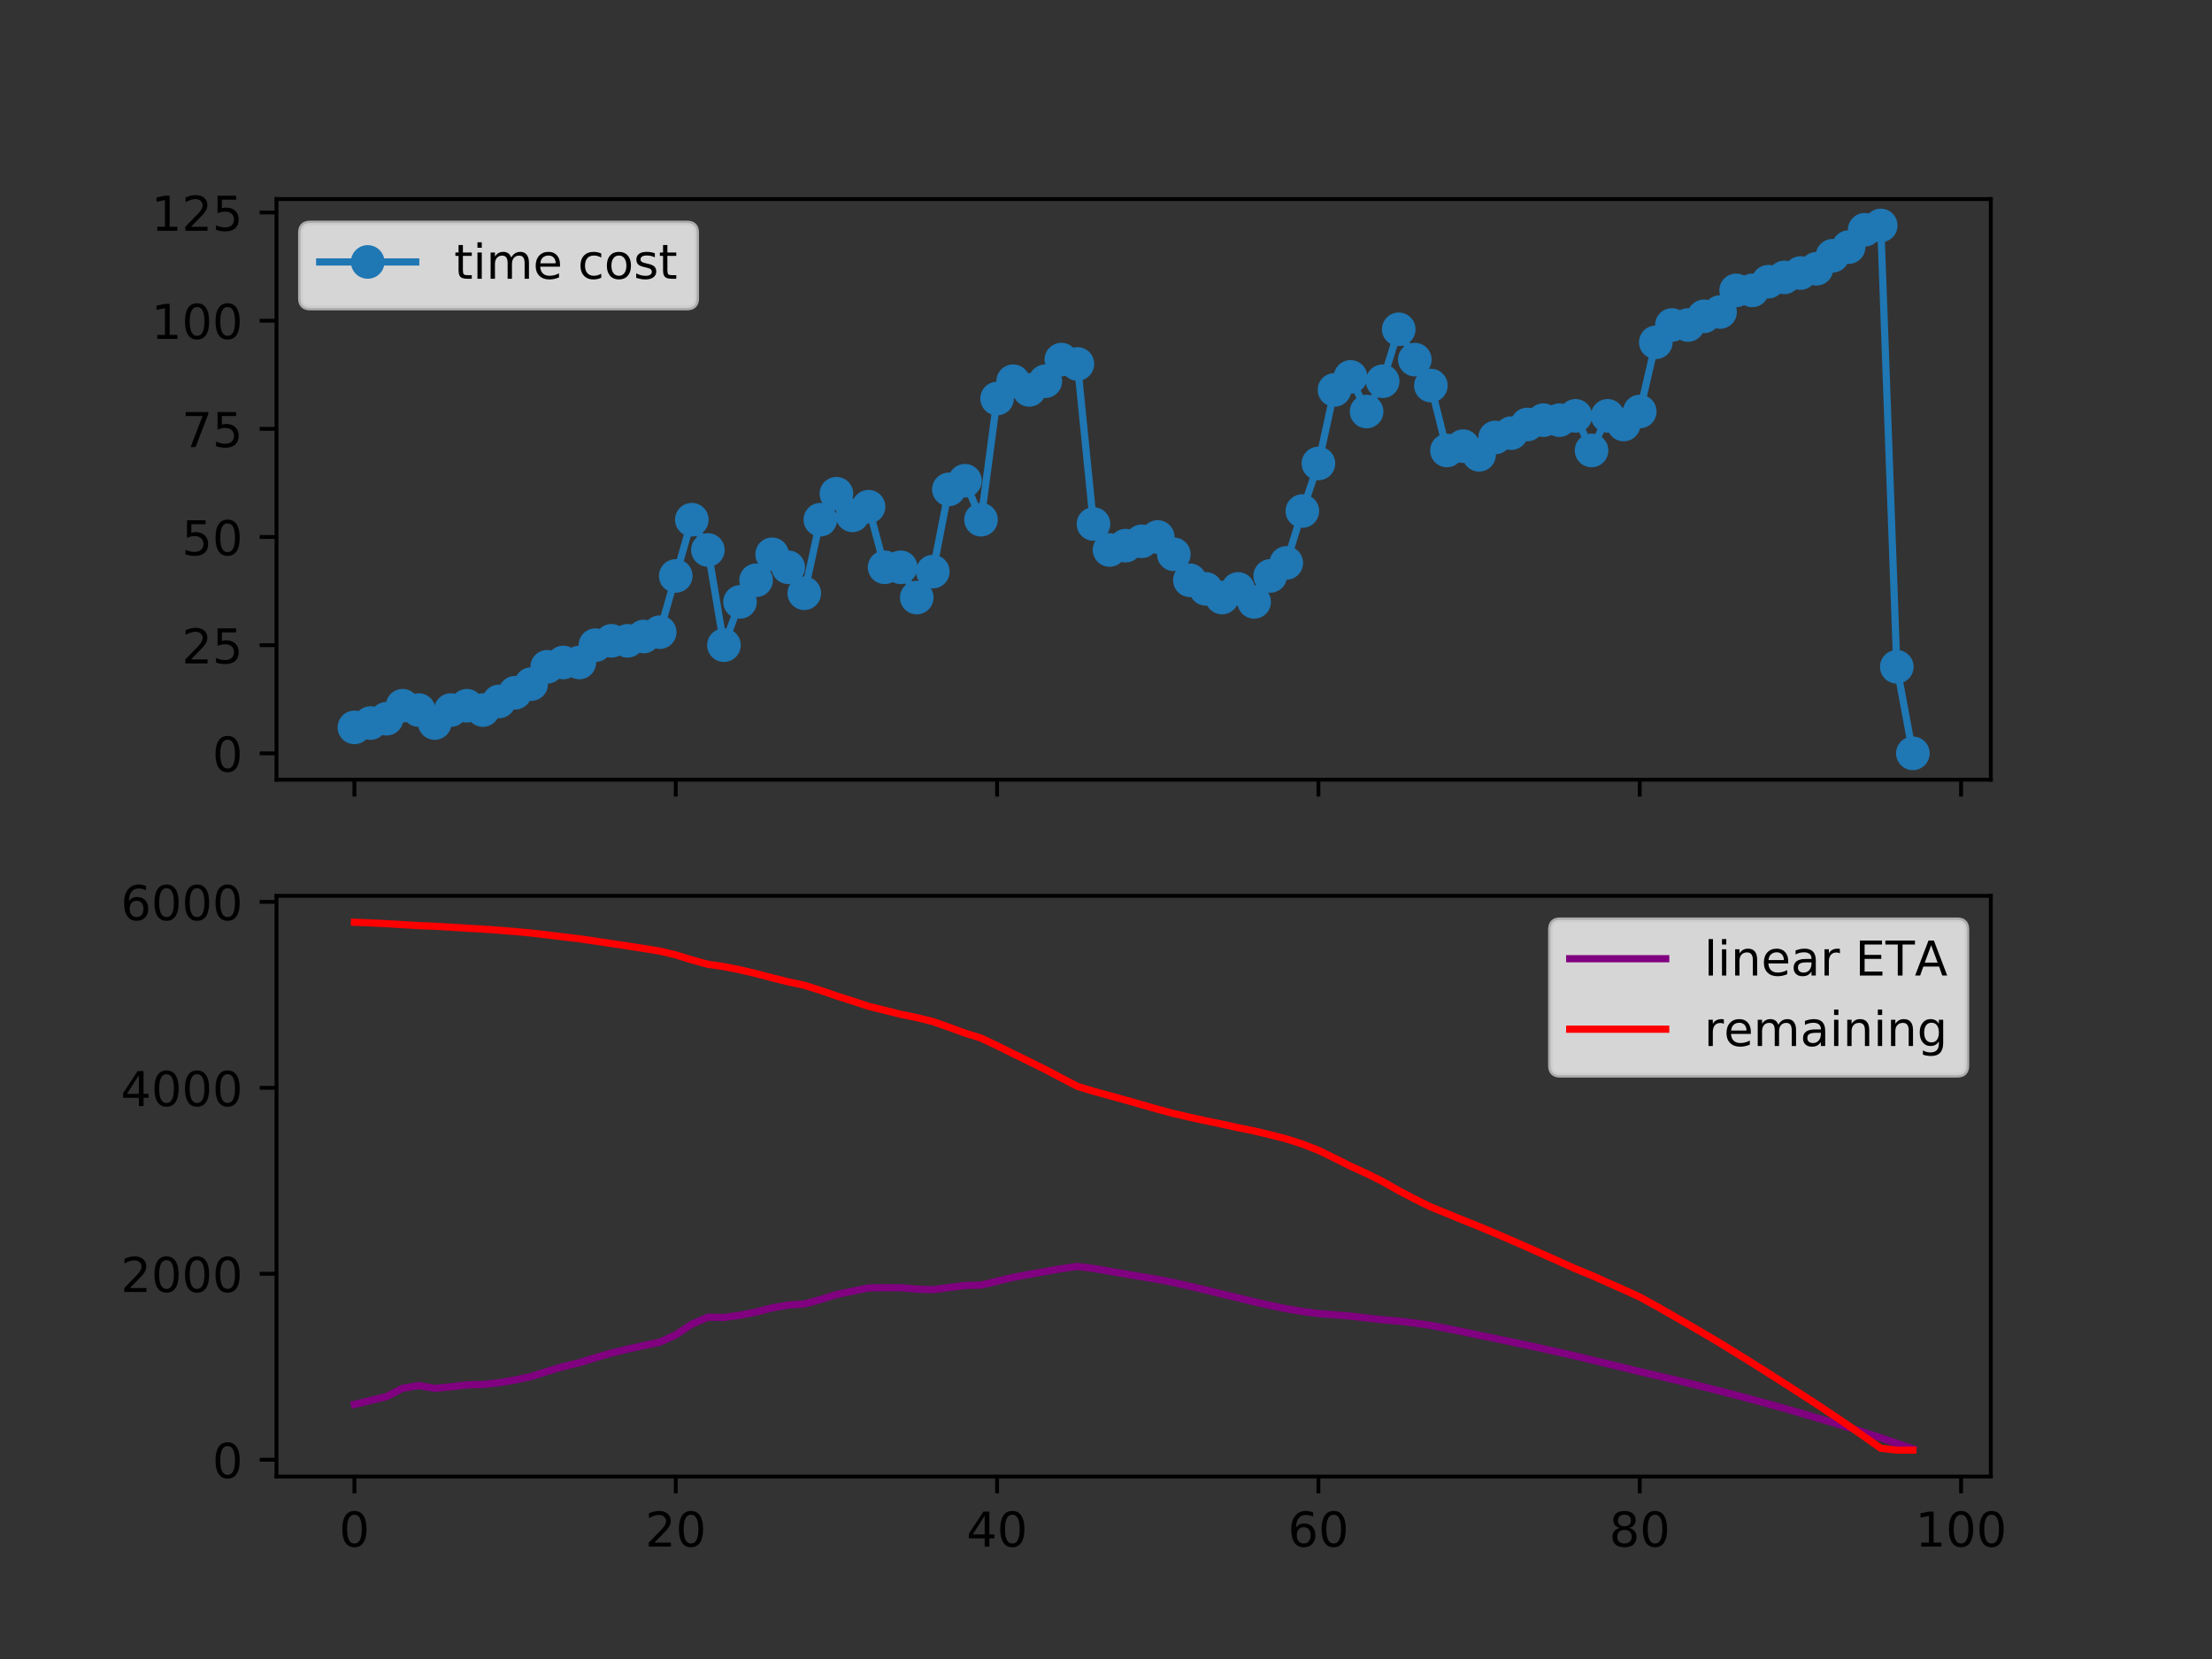 <?xml version="1.0" encoding="utf-8" standalone="no"?>
<!DOCTYPE svg PUBLIC "-//W3C//DTD SVG 1.1//EN"
        "http://www.w3.org/Graphics/SVG/1.1/DTD/svg11.dtd">
<!-- Created with matplotlib (https://matplotlib.org/) -->
<svg height="345.6pt" version="1.1" viewBox="0 0 460.8 345.6" width="460.8pt" xmlns="http://www.w3.org/2000/svg"
     xmlns:xlink="http://www.w3.org/1999/xlink">
    <rect x="0" y="0" width="460.8" height="345.6" fill="#333333" stroke="none"/>
    <defs>
        <style type="text/css">
            *{stroke-linecap:butt;stroke-linejoin:round;}
        </style>
    </defs>
    <g id="figure_1">
        <g id="patch_1">
            <path d="M 0 345.6
L 460.8 345.6 
L 460.8 0 
L 0 0 
z
" style="fill:none;"/>
        </g>
        <g id="axes_1">
            <g id="patch_2">
                <path d="M 57.6 162.432
L 414.72 162.432 
L 414.72 41.472 
L 57.6 41.472 
z
" style="fill:none;"/>
            </g>
            <g id="matplotlib.axis_1">
                <g id="xtick_1">
                    <g id="line2d_1">
                        <defs>
                            <path d="M 0 0
L 0 3.5 
" id="m432bdbb168" style="stroke:#000000;stroke-width:0.8;"/>
                        </defs>
                        <g>
                            <use style="stroke:#000000;stroke-width:0.8;" x="73.833" xlink:href="#m432bdbb168"
                                 y="162.432"/>
                        </g>
                    </g>
                </g>
                <g id="xtick_2">
                    <g id="line2d_2">
                        <g>
                            <use style="stroke:#000000;stroke-width:0.8;" x="140.772" xlink:href="#m432bdbb168"
                                 y="162.432"/>
                        </g>
                    </g>
                </g>
                <g id="xtick_3">
                    <g id="line2d_3">
                        <g>
                            <use style="stroke:#000000;stroke-width:0.8;" x="207.711" xlink:href="#m432bdbb168"
                                 y="162.432"/>
                        </g>
                    </g>
                </g>
                <g id="xtick_4">
                    <g id="line2d_4">
                        <g>
                            <use style="stroke:#000000;stroke-width:0.8;" x="274.65" xlink:href="#m432bdbb168"
                                 y="162.432"/>
                        </g>
                    </g>
                </g>
                <g id="xtick_5">
                    <g id="line2d_5">
                        <g>
                            <use style="stroke:#000000;stroke-width:0.8;" x="341.589" xlink:href="#m432bdbb168"
                                 y="162.432"/>
                        </g>
                    </g>
                </g>
                <g id="xtick_6">
                    <g id="line2d_6">
                        <g>
                            <use style="stroke:#000000;stroke-width:0.8;" x="408.528" xlink:href="#m432bdbb168"
                                 y="162.432"/>
                        </g>
                    </g>
                </g>
            </g>
            <g id="matplotlib.axis_2">
                <g id="ytick_1">
                    <g id="line2d_7">
                        <defs>
                            <path d="M 0 0
L -3.5 0 
" id="m1e3b151022" style="stroke:#000000;stroke-width:0.8;"/>
                        </defs>
                        <g>
                            <use style="stroke:#000000;stroke-width:0.8;" x="57.6" xlink:href="#m1e3b151022"
                                 y="156.934"/>
                        </g>
                    </g>
                    <g id="text_1">
                        <!-- 0 -->
                        <defs>
                            <path d="M 31.781 66.406
Q 24.172 66.406 20.328 58.906 
Q 16.5 51.422 16.5 36.375 
Q 16.5 21.391 20.328 13.891 
Q 24.172 6.391 31.781 6.391 
Q 39.453 6.391 43.281 13.891 
Q 47.125 21.391 47.125 36.375 
Q 47.125 51.422 43.281 58.906 
Q 39.453 66.406 31.781 66.406 
z
M 31.781 74.219 
Q 44.047 74.219 50.516 64.516 
Q 56.984 54.828 56.984 36.375 
Q 56.984 17.969 50.516 8.266 
Q 44.047 -1.422 31.781 -1.422 
Q 19.531 -1.422 13.062 8.266 
Q 6.594 17.969 6.594 36.375 
Q 6.594 54.828 13.062 64.516 
Q 19.531 74.219 31.781 74.219 
z
" id="DejaVuSans-48"/>
                        </defs>
                        <g transform="translate(44.237 160.733)scale(0.1 -0.1)">
                            <use xlink:href="#DejaVuSans-48"/>
                        </g>
                    </g>
                </g>
                <g id="ytick_2">
                    <g id="line2d_8">
                        <g>
                            <use style="stroke:#000000;stroke-width:0.8;" x="57.6" xlink:href="#m1e3b151022"
                                 y="134.4"/>
                        </g>
                    </g>
                    <g id="text_2">
                        <!-- 25 -->
                        <defs>
                            <path d="M 19.188 8.297
L 53.609 8.297 
L 53.609 0 
L 7.328 0 
L 7.328 8.297 
Q 12.938 14.109 22.625 23.891 
Q 32.328 33.688 34.812 36.531 
Q 39.547 41.844 41.422 45.531 
Q 43.312 49.219 43.312 52.781 
Q 43.312 58.594 39.234 62.25 
Q 35.156 65.922 28.609 65.922 
Q 23.969 65.922 18.812 64.312 
Q 13.672 62.703 7.812 59.422 
L 7.812 69.391 
Q 13.766 71.781 18.938 73 
Q 24.125 74.219 28.422 74.219 
Q 39.75 74.219 46.484 68.547 
Q 53.219 62.891 53.219 53.422 
Q 53.219 48.922 51.531 44.891 
Q 49.859 40.875 45.406 35.406 
Q 44.188 33.984 37.641 27.219 
Q 31.109 20.453 19.188 8.297 
z
" id="DejaVuSans-50"/>
                            <path d="M 10.797 72.906
L 49.516 72.906 
L 49.516 64.594 
L 19.828 64.594 
L 19.828 46.734 
Q 21.969 47.469 24.109 47.828 
Q 26.266 48.188 28.422 48.188 
Q 40.625 48.188 47.75 41.5 
Q 54.891 34.812 54.891 23.391 
Q 54.891 11.625 47.562 5.094 
Q 40.234 -1.422 26.906 -1.422 
Q 22.312 -1.422 17.547 -0.641 
Q 12.797 0.141 7.719 1.703 
L 7.719 11.625 
Q 12.109 9.234 16.797 8.062 
Q 21.484 6.891 26.703 6.891 
Q 35.156 6.891 40.078 11.328 
Q 45.016 15.766 45.016 23.391 
Q 45.016 31 40.078 35.438 
Q 35.156 39.891 26.703 39.891 
Q 22.75 39.891 18.812 39.016 
Q 14.891 38.141 10.797 36.281 
z
" id="DejaVuSans-53"/>
                        </defs>
                        <g transform="translate(37.875 138.2)scale(0.1 -0.1)">
                            <use xlink:href="#DejaVuSans-50"/>
                            <use x="63.623" xlink:href="#DejaVuSans-53"/>
                        </g>
                    </g>
                </g>
                <g id="ytick_3">
                    <g id="line2d_9">
                        <g>
                            <use style="stroke:#000000;stroke-width:0.8;" x="57.6" xlink:href="#m1e3b151022"
                                 y="111.867"/>
                        </g>
                    </g>
                    <g id="text_3">
                        <!-- 50 -->
                        <g transform="translate(37.875 115.666)scale(0.1 -0.1)">
                            <use xlink:href="#DejaVuSans-53"/>
                            <use x="63.623" xlink:href="#DejaVuSans-48"/>
                        </g>
                    </g>
                </g>
                <g id="ytick_4">
                    <g id="line2d_10">
                        <g>
                            <use style="stroke:#000000;stroke-width:0.8;" x="57.6" xlink:href="#m1e3b151022"
                                 y="89.333"/>
                        </g>
                    </g>
                    <g id="text_4">
                        <!-- 75 -->
                        <defs>
                            <path d="M 8.203 72.906
L 55.078 72.906 
L 55.078 68.703 
L 28.609 0 
L 18.312 0 
L 43.219 64.594 
L 8.203 64.594 
z
" id="DejaVuSans-55"/>
                        </defs>
                        <g transform="translate(37.875 93.132)scale(0.1 -0.1)">
                            <use xlink:href="#DejaVuSans-55"/>
                            <use x="63.623" xlink:href="#DejaVuSans-53"/>
                        </g>
                    </g>
                </g>
                <g id="ytick_5">
                    <g id="line2d_11">
                        <g>
                            <use style="stroke:#000000;stroke-width:0.8;" x="57.6" xlink:href="#m1e3b151022"
                                 y="66.8"/>
                        </g>
                    </g>
                    <g id="text_5">
                        <!-- 100 -->
                        <defs>
                            <path d="M 12.406 8.297
L 28.516 8.297 
L 28.516 63.922 
L 10.984 60.406 
L 10.984 69.391 
L 28.422 72.906 
L 38.281 72.906 
L 38.281 8.297 
L 54.391 8.297 
L 54.391 0 
L 12.406 0 
z
" id="DejaVuSans-49"/>
                        </defs>
                        <g transform="translate(31.512 70.599)scale(0.1 -0.1)">
                            <use xlink:href="#DejaVuSans-49"/>
                            <use x="63.623" xlink:href="#DejaVuSans-48"/>
                            <use x="127.246" xlink:href="#DejaVuSans-48"/>
                        </g>
                    </g>
                </g>
                <g id="ytick_6">
                    <g id="line2d_12">
                        <g>
                            <use style="stroke:#000000;stroke-width:0.8;" x="57.6" xlink:href="#m1e3b151022"
                                 y="44.266"/>
                        </g>
                    </g>
                    <g id="text_6">
                        <!-- 125 -->
                        <g transform="translate(31.512 48.065)scale(0.1 -0.1)">
                            <use xlink:href="#DejaVuSans-49"/>
                            <use x="63.623" xlink:href="#DejaVuSans-50"/>
                            <use x="127.246" xlink:href="#DejaVuSans-53"/>
                        </g>
                    </g>
                </g>
            </g>
            <g id="line2d_13">
                <path clip-path="url(#p1228940a2f)" d="M 73.833 151.526
L 77.18 150.624 
L 80.527 149.723 
L 83.874 147.019 
L 87.221 147.92 
L 90.567 150.624 
L 93.914 147.92 
L 97.261 147.019 
L 100.608 147.92 
L 103.955 146.118 
L 107.302 144.315 
L 110.649 142.512 
L 113.996 138.907 
L 117.343 138.006 
L 120.69 138.006 
L 124.037 134.4 
L 127.384 133.499 
L 130.731 133.499 
L 134.078 132.598 
L 137.425 131.696 
L 140.772 119.979 
L 144.119 108.261 
L 147.466 114.571 
L 150.813 134.4 
L 154.16 125.387 
L 157.507 120.88 
L 160.854 115.472 
L 164.2 118.176 
L 167.547 123.584 
L 170.894 108.261 
L 174.241 102.853 
L 177.588 107.36 
L 180.935 105.557 
L 184.282 118.176 
L 187.629 118.176 
L 190.976 124.486 
L 194.323 119.077 
L 197.67 101.952 
L 201.017 100.149 
L 204.364 108.261 
L 207.711 83.024 
L 211.058 79.418 
L 214.405 81.221 
L 217.752 79.418 
L 221.099 74.912 
L 224.446 75.813 
L 227.793 109.163 
L 231.14 114.571 
L 234.487 113.669 
L 237.833 112.768 
L 241.18 111.867 
L 244.527 115.472 
L 247.874 120.88 
L 251.221 122.683 
L 254.568 124.486 
L 257.915 122.683 
L 261.262 125.387 
L 264.609 119.979 
L 267.956 117.275 
L 271.303 106.459 
L 274.65 96.544 
L 277.997 81.221 
L 281.344 78.517 
L 284.691 85.728 
L 288.038 79.418 
L 291.385 68.602 
L 294.732 74.912 
L 298.079 80.32 
L 301.426 93.84 
L 304.773 92.939 
L 308.12 94.741 
L 311.466 91.136 
L 314.813 90.235 
L 318.16 88.432 
L 321.507 87.531 
L 324.854 87.531 
L 328.201 86.629 
L 331.548 93.84 
L 334.895 86.629 
L 338.242 88.432 
L 341.589 85.728 
L 344.936 71.306 
L 348.283 67.701 
L 351.63 67.701 
L 354.977 65.898 
L 358.324 64.997 
L 361.671 60.49 
L 365.018 60.49 
L 368.365 58.688 
L 371.712 57.786 
L 375.059 56.885 
L 378.406 55.984 
L 381.753 53.28 
L 385.099 51.477 
L 388.446 47.872 
L 391.793 46.97 
L 395.14 138.907 
L 398.487 156.934 
" style="fill:none;stroke:#1f77b4;stroke-linecap:square;stroke-width:1.5;"/>
                <defs>
                    <path d="M 0 3
C 0.796 3 1.559 2.684 2.121 2.121 
C 2.684 1.559 3 0.796 3 0 
C 3 -0.796 2.684 -1.559 2.121 -2.121 
C 1.559 -2.684 0.796 -3 0 -3 
C -0.796 -3 -1.559 -2.684 -2.121 -2.121 
C -2.684 -1.559 -3 -0.796 -3 0 
C -3 0.796 -2.684 1.559 -2.121 2.121 
C -1.559 2.684 -0.796 3 0 3 
z
" id="m485cdeb123" style="stroke:#1f77b4;"/>
                </defs>
                <g clip-path="url(#p1228940a2f)">
                    <use style="fill:#1f77b4;stroke:#1f77b4;" x="73.833" xlink:href="#m485cdeb123" y="151.526"/>
                    <use style="fill:#1f77b4;stroke:#1f77b4;" x="77.18" xlink:href="#m485cdeb123" y="150.624"/>
                    <use style="fill:#1f77b4;stroke:#1f77b4;" x="80.527" xlink:href="#m485cdeb123" y="149.723"/>
                    <use style="fill:#1f77b4;stroke:#1f77b4;" x="83.874" xlink:href="#m485cdeb123" y="147.019"/>
                    <use style="fill:#1f77b4;stroke:#1f77b4;" x="87.221" xlink:href="#m485cdeb123" y="147.92"/>
                    <use style="fill:#1f77b4;stroke:#1f77b4;" x="90.567" xlink:href="#m485cdeb123" y="150.624"/>
                    <use style="fill:#1f77b4;stroke:#1f77b4;" x="93.914" xlink:href="#m485cdeb123" y="147.92"/>
                    <use style="fill:#1f77b4;stroke:#1f77b4;" x="97.261" xlink:href="#m485cdeb123" y="147.019"/>
                    <use style="fill:#1f77b4;stroke:#1f77b4;" x="100.608" xlink:href="#m485cdeb123" y="147.92"/>
                    <use style="fill:#1f77b4;stroke:#1f77b4;" x="103.955" xlink:href="#m485cdeb123" y="146.118"/>
                    <use style="fill:#1f77b4;stroke:#1f77b4;" x="107.302" xlink:href="#m485cdeb123" y="144.315"/>
                    <use style="fill:#1f77b4;stroke:#1f77b4;" x="110.649" xlink:href="#m485cdeb123" y="142.512"/>
                    <use style="fill:#1f77b4;stroke:#1f77b4;" x="113.996" xlink:href="#m485cdeb123" y="138.907"/>
                    <use style="fill:#1f77b4;stroke:#1f77b4;" x="117.343" xlink:href="#m485cdeb123" y="138.006"/>
                    <use style="fill:#1f77b4;stroke:#1f77b4;" x="120.69" xlink:href="#m485cdeb123" y="138.006"/>
                    <use style="fill:#1f77b4;stroke:#1f77b4;" x="124.037" xlink:href="#m485cdeb123" y="134.4"/>
                    <use style="fill:#1f77b4;stroke:#1f77b4;" x="127.384" xlink:href="#m485cdeb123" y="133.499"/>
                    <use style="fill:#1f77b4;stroke:#1f77b4;" x="130.731" xlink:href="#m485cdeb123" y="133.499"/>
                    <use style="fill:#1f77b4;stroke:#1f77b4;" x="134.078" xlink:href="#m485cdeb123" y="132.598"/>
                    <use style="fill:#1f77b4;stroke:#1f77b4;" x="137.425" xlink:href="#m485cdeb123" y="131.696"/>
                    <use style="fill:#1f77b4;stroke:#1f77b4;" x="140.772" xlink:href="#m485cdeb123" y="119.979"/>
                    <use style="fill:#1f77b4;stroke:#1f77b4;" x="144.119" xlink:href="#m485cdeb123" y="108.261"/>
                    <use style="fill:#1f77b4;stroke:#1f77b4;" x="147.466" xlink:href="#m485cdeb123" y="114.571"/>
                    <use style="fill:#1f77b4;stroke:#1f77b4;" x="150.813" xlink:href="#m485cdeb123" y="134.4"/>
                    <use style="fill:#1f77b4;stroke:#1f77b4;" x="154.16" xlink:href="#m485cdeb123" y="125.387"/>
                    <use style="fill:#1f77b4;stroke:#1f77b4;" x="157.507" xlink:href="#m485cdeb123" y="120.88"/>
                    <use style="fill:#1f77b4;stroke:#1f77b4;" x="160.854" xlink:href="#m485cdeb123" y="115.472"/>
                    <use style="fill:#1f77b4;stroke:#1f77b4;" x="164.2" xlink:href="#m485cdeb123" y="118.176"/>
                    <use style="fill:#1f77b4;stroke:#1f77b4;" x="167.547" xlink:href="#m485cdeb123" y="123.584"/>
                    <use style="fill:#1f77b4;stroke:#1f77b4;" x="170.894" xlink:href="#m485cdeb123" y="108.261"/>
                    <use style="fill:#1f77b4;stroke:#1f77b4;" x="174.241" xlink:href="#m485cdeb123" y="102.853"/>
                    <use style="fill:#1f77b4;stroke:#1f77b4;" x="177.588" xlink:href="#m485cdeb123" y="107.36"/>
                    <use style="fill:#1f77b4;stroke:#1f77b4;" x="180.935" xlink:href="#m485cdeb123" y="105.557"/>
                    <use style="fill:#1f77b4;stroke:#1f77b4;" x="184.282" xlink:href="#m485cdeb123" y="118.176"/>
                    <use style="fill:#1f77b4;stroke:#1f77b4;" x="187.629" xlink:href="#m485cdeb123" y="118.176"/>
                    <use style="fill:#1f77b4;stroke:#1f77b4;" x="190.976" xlink:href="#m485cdeb123" y="124.486"/>
                    <use style="fill:#1f77b4;stroke:#1f77b4;" x="194.323" xlink:href="#m485cdeb123" y="119.077"/>
                    <use style="fill:#1f77b4;stroke:#1f77b4;" x="197.67" xlink:href="#m485cdeb123" y="101.952"/>
                    <use style="fill:#1f77b4;stroke:#1f77b4;" x="201.017" xlink:href="#m485cdeb123" y="100.149"/>
                    <use style="fill:#1f77b4;stroke:#1f77b4;" x="204.364" xlink:href="#m485cdeb123" y="108.261"/>
                    <use style="fill:#1f77b4;stroke:#1f77b4;" x="207.711" xlink:href="#m485cdeb123" y="83.024"/>
                    <use style="fill:#1f77b4;stroke:#1f77b4;" x="211.058" xlink:href="#m485cdeb123" y="79.418"/>
                    <use style="fill:#1f77b4;stroke:#1f77b4;" x="214.405" xlink:href="#m485cdeb123" y="81.221"/>
                    <use style="fill:#1f77b4;stroke:#1f77b4;" x="217.752" xlink:href="#m485cdeb123" y="79.418"/>
                    <use style="fill:#1f77b4;stroke:#1f77b4;" x="221.099" xlink:href="#m485cdeb123" y="74.912"/>
                    <use style="fill:#1f77b4;stroke:#1f77b4;" x="224.446" xlink:href="#m485cdeb123" y="75.813"/>
                    <use style="fill:#1f77b4;stroke:#1f77b4;" x="227.793" xlink:href="#m485cdeb123" y="109.163"/>
                    <use style="fill:#1f77b4;stroke:#1f77b4;" x="231.14" xlink:href="#m485cdeb123" y="114.571"/>
                    <use style="fill:#1f77b4;stroke:#1f77b4;" x="234.487" xlink:href="#m485cdeb123" y="113.669"/>
                    <use style="fill:#1f77b4;stroke:#1f77b4;" x="237.833" xlink:href="#m485cdeb123" y="112.768"/>
                    <use style="fill:#1f77b4;stroke:#1f77b4;" x="241.18" xlink:href="#m485cdeb123" y="111.867"/>
                    <use style="fill:#1f77b4;stroke:#1f77b4;" x="244.527" xlink:href="#m485cdeb123" y="115.472"/>
                    <use style="fill:#1f77b4;stroke:#1f77b4;" x="247.874" xlink:href="#m485cdeb123" y="120.88"/>
                    <use style="fill:#1f77b4;stroke:#1f77b4;" x="251.221" xlink:href="#m485cdeb123" y="122.683"/>
                    <use style="fill:#1f77b4;stroke:#1f77b4;" x="254.568" xlink:href="#m485cdeb123" y="124.486"/>
                    <use style="fill:#1f77b4;stroke:#1f77b4;" x="257.915" xlink:href="#m485cdeb123" y="122.683"/>
                    <use style="fill:#1f77b4;stroke:#1f77b4;" x="261.262" xlink:href="#m485cdeb123" y="125.387"/>
                    <use style="fill:#1f77b4;stroke:#1f77b4;" x="264.609" xlink:href="#m485cdeb123" y="119.979"/>
                    <use style="fill:#1f77b4;stroke:#1f77b4;" x="267.956" xlink:href="#m485cdeb123" y="117.275"/>
                    <use style="fill:#1f77b4;stroke:#1f77b4;" x="271.303" xlink:href="#m485cdeb123" y="106.459"/>
                    <use style="fill:#1f77b4;stroke:#1f77b4;" x="274.65" xlink:href="#m485cdeb123" y="96.544"/>
                    <use style="fill:#1f77b4;stroke:#1f77b4;" x="277.997" xlink:href="#m485cdeb123" y="81.221"/>
                    <use style="fill:#1f77b4;stroke:#1f77b4;" x="281.344" xlink:href="#m485cdeb123" y="78.517"/>
                    <use style="fill:#1f77b4;stroke:#1f77b4;" x="284.691" xlink:href="#m485cdeb123" y="85.728"/>
                    <use style="fill:#1f77b4;stroke:#1f77b4;" x="288.038" xlink:href="#m485cdeb123" y="79.418"/>
                    <use style="fill:#1f77b4;stroke:#1f77b4;" x="291.385" xlink:href="#m485cdeb123" y="68.602"/>
                    <use style="fill:#1f77b4;stroke:#1f77b4;" x="294.732" xlink:href="#m485cdeb123" y="74.912"/>
                    <use style="fill:#1f77b4;stroke:#1f77b4;" x="298.079" xlink:href="#m485cdeb123" y="80.32"/>
                    <use style="fill:#1f77b4;stroke:#1f77b4;" x="301.426" xlink:href="#m485cdeb123" y="93.84"/>
                    <use style="fill:#1f77b4;stroke:#1f77b4;" x="304.773" xlink:href="#m485cdeb123" y="92.939"/>
                    <use style="fill:#1f77b4;stroke:#1f77b4;" x="308.12" xlink:href="#m485cdeb123" y="94.741"/>
                    <use style="fill:#1f77b4;stroke:#1f77b4;" x="311.466" xlink:href="#m485cdeb123" y="91.136"/>
                    <use style="fill:#1f77b4;stroke:#1f77b4;" x="314.813" xlink:href="#m485cdeb123" y="90.235"/>
                    <use style="fill:#1f77b4;stroke:#1f77b4;" x="318.16" xlink:href="#m485cdeb123" y="88.432"/>
                    <use style="fill:#1f77b4;stroke:#1f77b4;" x="321.507" xlink:href="#m485cdeb123" y="87.531"/>
                    <use style="fill:#1f77b4;stroke:#1f77b4;" x="324.854" xlink:href="#m485cdeb123" y="87.531"/>
                    <use style="fill:#1f77b4;stroke:#1f77b4;" x="328.201" xlink:href="#m485cdeb123" y="86.629"/>
                    <use style="fill:#1f77b4;stroke:#1f77b4;" x="331.548" xlink:href="#m485cdeb123" y="93.84"/>
                    <use style="fill:#1f77b4;stroke:#1f77b4;" x="334.895" xlink:href="#m485cdeb123" y="86.629"/>
                    <use style="fill:#1f77b4;stroke:#1f77b4;" x="338.242" xlink:href="#m485cdeb123" y="88.432"/>
                    <use style="fill:#1f77b4;stroke:#1f77b4;" x="341.589" xlink:href="#m485cdeb123" y="85.728"/>
                    <use style="fill:#1f77b4;stroke:#1f77b4;" x="344.936" xlink:href="#m485cdeb123" y="71.306"/>
                    <use style="fill:#1f77b4;stroke:#1f77b4;" x="348.283" xlink:href="#m485cdeb123" y="67.701"/>
                    <use style="fill:#1f77b4;stroke:#1f77b4;" x="351.63" xlink:href="#m485cdeb123" y="67.701"/>
                    <use style="fill:#1f77b4;stroke:#1f77b4;" x="354.977" xlink:href="#m485cdeb123" y="65.898"/>
                    <use style="fill:#1f77b4;stroke:#1f77b4;" x="358.324" xlink:href="#m485cdeb123" y="64.997"/>
                    <use style="fill:#1f77b4;stroke:#1f77b4;" x="361.671" xlink:href="#m485cdeb123" y="60.49"/>
                    <use style="fill:#1f77b4;stroke:#1f77b4;" x="365.018" xlink:href="#m485cdeb123" y="60.49"/>
                    <use style="fill:#1f77b4;stroke:#1f77b4;" x="368.365" xlink:href="#m485cdeb123" y="58.688"/>
                    <use style="fill:#1f77b4;stroke:#1f77b4;" x="371.712" xlink:href="#m485cdeb123" y="57.786"/>
                    <use style="fill:#1f77b4;stroke:#1f77b4;" x="375.059" xlink:href="#m485cdeb123" y="56.885"/>
                    <use style="fill:#1f77b4;stroke:#1f77b4;" x="378.406" xlink:href="#m485cdeb123" y="55.984"/>
                    <use style="fill:#1f77b4;stroke:#1f77b4;" x="381.753" xlink:href="#m485cdeb123" y="53.28"/>
                    <use style="fill:#1f77b4;stroke:#1f77b4;" x="385.099" xlink:href="#m485cdeb123" y="51.477"/>
                    <use style="fill:#1f77b4;stroke:#1f77b4;" x="388.446" xlink:href="#m485cdeb123" y="47.872"/>
                    <use style="fill:#1f77b4;stroke:#1f77b4;" x="391.793" xlink:href="#m485cdeb123" y="46.97"/>
                    <use style="fill:#1f77b4;stroke:#1f77b4;" x="395.14" xlink:href="#m485cdeb123" y="138.907"/>
                    <use style="fill:#1f77b4;stroke:#1f77b4;" x="398.487" xlink:href="#m485cdeb123" y="156.934"/>
                </g>
            </g>
            <g id="patch_3">
                <path d="M 57.6 162.432
L 57.6 41.472 
" style="fill:none;stroke:#000000;stroke-linecap:square;stroke-linejoin:miter;stroke-width:0.8;"/>
            </g>
            <g id="patch_4">
                <path d="M 414.72 162.432
L 414.72 41.472 
" style="fill:none;stroke:#000000;stroke-linecap:square;stroke-linejoin:miter;stroke-width:0.8;"/>
            </g>
            <g id="patch_5">
                <path d="M 57.6 162.432
L 414.72 162.432 
" style="fill:none;stroke:#000000;stroke-linecap:square;stroke-linejoin:miter;stroke-width:0.8;"/>
            </g>
            <g id="patch_6">
                <path d="M 57.6 41.472
L 414.72 41.472 
" style="fill:none;stroke:#000000;stroke-linecap:square;stroke-linejoin:miter;stroke-width:0.8;"/>
            </g>
            <g id="legend_1">
                <g id="patch_7">
                    <path d="M 64.6 64.15
L 143.117 64.15 
Q 145.117 64.15 145.117 62.15 
L 145.117 48.472 
Q 145.117 46.472 143.117 46.472 
L 64.6 46.472 
Q 62.6 46.472 62.6 48.472 
L 62.6 62.15 
Q 62.6 64.15 64.6 64.15 
z
" style="fill:#ffffff;opacity:0.8;stroke:#cccccc;stroke-linejoin:miter;"/>
                </g>
                <g id="line2d_14">
                    <path d="M 66.6 54.57
L 86.6 54.57 
" style="fill:none;stroke:#1f77b4;stroke-linecap:square;stroke-width:1.5;"/>
                </g>
                <g id="line2d_15">
                    <g>
                        <use style="fill:#1f77b4;stroke:#1f77b4;" x="76.6" xlink:href="#m485cdeb123" y="54.57"/>
                    </g>
                </g>
                <g id="text_7">
                    <!-- time cost -->
                    <defs>
                        <path d="M 18.312 70.219
L 18.312 54.688 
L 36.812 54.688 
L 36.812 47.703 
L 18.312 47.703 
L 18.312 18.016 
Q 18.312 11.328 20.141 9.422 
Q 21.969 7.516 27.594 7.516 
L 36.812 7.516 
L 36.812 0 
L 27.594 0 
Q 17.188 0 13.234 3.875 
Q 9.281 7.766 9.281 18.016 
L 9.281 47.703 
L 2.688 47.703 
L 2.688 54.688 
L 9.281 54.688 
L 9.281 70.219 
z
" id="DejaVuSans-116"/>
                        <path d="M 9.422 54.688
L 18.406 54.688 
L 18.406 0 
L 9.422 0 
z
M 9.422 75.984 
L 18.406 75.984 
L 18.406 64.594 
L 9.422 64.594 
z
" id="DejaVuSans-105"/>
                        <path d="M 52 44.188
Q 55.375 50.25 60.062 53.125 
Q 64.75 56 71.094 56 
Q 79.641 56 84.281 50.016 
Q 88.922 44.047 88.922 33.016 
L 88.922 0 
L 79.891 0 
L 79.891 32.719 
Q 79.891 40.578 77.094 44.375 
Q 74.312 48.188 68.609 48.188 
Q 61.625 48.188 57.562 43.547 
Q 53.516 38.922 53.516 30.906 
L 53.516 0 
L 44.484 0 
L 44.484 32.719 
Q 44.484 40.625 41.703 44.406 
Q 38.922 48.188 33.109 48.188 
Q 26.219 48.188 22.156 43.531 
Q 18.109 38.875 18.109 30.906 
L 18.109 0 
L 9.078 0 
L 9.078 54.688 
L 18.109 54.688 
L 18.109 46.188 
Q 21.188 51.219 25.484 53.609 
Q 29.781 56 35.688 56 
Q 41.656 56 45.828 52.969 
Q 50 49.953 52 44.188 
z
" id="DejaVuSans-109"/>
                        <path d="M 56.203 29.594
L 56.203 25.203 
L 14.891 25.203 
Q 15.484 15.922 20.484 11.062 
Q 25.484 6.203 34.422 6.203 
Q 39.594 6.203 44.453 7.469 
Q 49.312 8.734 54.109 11.281 
L 54.109 2.781 
Q 49.266 0.734 44.188 -0.344 
Q 39.109 -1.422 33.891 -1.422 
Q 20.797 -1.422 13.156 6.188 
Q 5.516 13.812 5.516 26.812 
Q 5.516 40.234 12.766 48.109 
Q 20.016 56 32.328 56 
Q 43.359 56 49.781 48.891 
Q 56.203 41.797 56.203 29.594 
z
M 47.219 32.234 
Q 47.125 39.594 43.094 43.984 
Q 39.062 48.391 32.422 48.391 
Q 24.906 48.391 20.391 44.141 
Q 15.875 39.891 15.188 32.172 
z
" id="DejaVuSans-101"/>
                        <path id="DejaVuSans-32"/>
                        <path d="M 48.781 52.594
L 48.781 44.188 
Q 44.969 46.297 41.141 47.344 
Q 37.312 48.391 33.406 48.391 
Q 24.656 48.391 19.812 42.844 
Q 14.984 37.312 14.984 27.297 
Q 14.984 17.281 19.812 11.734 
Q 24.656 6.203 33.406 6.203 
Q 37.312 6.203 41.141 7.25 
Q 44.969 8.297 48.781 10.406 
L 48.781 2.094 
Q 45.016 0.344 40.984 -0.531 
Q 36.969 -1.422 32.422 -1.422 
Q 20.062 -1.422 12.781 6.344 
Q 5.516 14.109 5.516 27.297 
Q 5.516 40.672 12.859 48.328 
Q 20.219 56 33.016 56 
Q 37.156 56 41.109 55.141 
Q 45.062 54.297 48.781 52.594 
z
" id="DejaVuSans-99"/>
                        <path d="M 30.609 48.391
Q 23.391 48.391 19.188 42.75 
Q 14.984 37.109 14.984 27.297 
Q 14.984 17.484 19.156 11.844 
Q 23.344 6.203 30.609 6.203 
Q 37.797 6.203 41.984 11.859 
Q 46.188 17.531 46.188 27.297 
Q 46.188 37.016 41.984 42.703 
Q 37.797 48.391 30.609 48.391 
z
M 30.609 56 
Q 42.328 56 49.016 48.375 
Q 55.719 40.766 55.719 27.297 
Q 55.719 13.875 49.016 6.219 
Q 42.328 -1.422 30.609 -1.422 
Q 18.844 -1.422 12.172 6.219 
Q 5.516 13.875 5.516 27.297 
Q 5.516 40.766 12.172 48.375 
Q 18.844 56 30.609 56 
z
" id="DejaVuSans-111"/>
                        <path d="M 44.281 53.078
L 44.281 44.578 
Q 40.484 46.531 36.375 47.5 
Q 32.281 48.484 27.875 48.484 
Q 21.188 48.484 17.844 46.438 
Q 14.5 44.391 14.5 40.281 
Q 14.5 37.156 16.891 35.375 
Q 19.281 33.594 26.516 31.984 
L 29.594 31.297 
Q 39.156 29.25 43.188 25.516 
Q 47.219 21.781 47.219 15.094 
Q 47.219 7.469 41.188 3.016 
Q 35.156 -1.422 24.609 -1.422 
Q 20.219 -1.422 15.453 -0.562 
Q 10.688 0.297 5.422 2 
L 5.422 11.281 
Q 10.406 8.688 15.234 7.391 
Q 20.062 6.109 24.812 6.109 
Q 31.156 6.109 34.562 8.281 
Q 37.984 10.453 37.984 14.406 
Q 37.984 18.062 35.516 20.016 
Q 33.062 21.969 24.703 23.781 
L 21.578 24.516 
Q 13.234 26.266 9.516 29.906 
Q 5.812 33.547 5.812 39.891 
Q 5.812 47.609 11.281 51.797 
Q 16.75 56 26.812 56 
Q 31.781 56 36.172 55.266 
Q 40.578 54.547 44.281 53.078 
z
" id="DejaVuSans-115"/>
                    </defs>
                    <g transform="translate(94.6 58.07)scale(0.1 -0.1)">
                        <use xlink:href="#DejaVuSans-116"/>
                        <use x="39.209" xlink:href="#DejaVuSans-105"/>
                        <use x="66.992" xlink:href="#DejaVuSans-109"/>
                        <use x="164.404" xlink:href="#DejaVuSans-101"/>
                        <use x="225.928" xlink:href="#DejaVuSans-32"/>
                        <use x="257.715" xlink:href="#DejaVuSans-99"/>
                        <use x="312.695" xlink:href="#DejaVuSans-111"/>
                        <use x="373.877" xlink:href="#DejaVuSans-115"/>
                        <use x="425.977" xlink:href="#DejaVuSans-116"/>
                    </g>
                </g>
            </g>
        </g>
        <g id="axes_2">
            <g id="patch_8">
                <path d="M 57.6 307.584
L 414.72 307.584 
L 414.72 186.624 
L 57.6 186.624 
z
" style="fill:none;"/>
            </g>
            <g id="matplotlib.axis_3">
                <g id="xtick_7">
                    <g id="line2d_16">
                        <g>
                            <use style="stroke:#000000;stroke-width:0.8;" x="73.833" xlink:href="#m432bdbb168"
                                 y="307.584"/>
                        </g>
                    </g>
                    <g id="text_8">
                        <!-- 0 -->
                        <g transform="translate(70.651 322.182)scale(0.1 -0.1)">
                            <use xlink:href="#DejaVuSans-48"/>
                        </g>
                    </g>
                </g>
                <g id="xtick_8">
                    <g id="line2d_17">
                        <g>
                            <use style="stroke:#000000;stroke-width:0.8;" x="140.772" xlink:href="#m432bdbb168"
                                 y="307.584"/>
                        </g>
                    </g>
                    <g id="text_9">
                        <!-- 20 -->
                        <g transform="translate(134.409 322.182)scale(0.1 -0.1)">
                            <use xlink:href="#DejaVuSans-50"/>
                            <use x="63.623" xlink:href="#DejaVuSans-48"/>
                        </g>
                    </g>
                </g>
                <g id="xtick_9">
                    <g id="line2d_18">
                        <g>
                            <use style="stroke:#000000;stroke-width:0.8;" x="207.711" xlink:href="#m432bdbb168"
                                 y="307.584"/>
                        </g>
                    </g>
                    <g id="text_10">
                        <!-- 40 -->
                        <defs>
                            <path d="M 37.797 64.312
L 12.891 25.391 
L 37.797 25.391 
z
M 35.203 72.906 
L 47.609 72.906 
L 47.609 25.391 
L 58.016 25.391 
L 58.016 17.188 
L 47.609 17.188 
L 47.609 0 
L 37.797 0 
L 37.797 17.188 
L 4.891 17.188 
L 4.891 26.703 
z
" id="DejaVuSans-52"/>
                        </defs>
                        <g transform="translate(201.348 322.182)scale(0.1 -0.1)">
                            <use xlink:href="#DejaVuSans-52"/>
                            <use x="63.623" xlink:href="#DejaVuSans-48"/>
                        </g>
                    </g>
                </g>
                <g id="xtick_10">
                    <g id="line2d_19">
                        <g>
                            <use style="stroke:#000000;stroke-width:0.8;" x="274.65" xlink:href="#m432bdbb168"
                                 y="307.584"/>
                        </g>
                    </g>
                    <g id="text_11">
                        <!-- 60 -->
                        <defs>
                            <path d="M 33.016 40.375
Q 26.375 40.375 22.484 35.828 
Q 18.609 31.297 18.609 23.391 
Q 18.609 15.531 22.484 10.953 
Q 26.375 6.391 33.016 6.391 
Q 39.656 6.391 43.531 10.953 
Q 47.406 15.531 47.406 23.391 
Q 47.406 31.297 43.531 35.828 
Q 39.656 40.375 33.016 40.375 
z
M 52.594 71.297 
L 52.594 62.312 
Q 48.875 64.062 45.094 64.984 
Q 41.312 65.922 37.594 65.922 
Q 27.828 65.922 22.672 59.328 
Q 17.531 52.734 16.797 39.406 
Q 19.672 43.656 24.016 45.922 
Q 28.375 48.188 33.594 48.188 
Q 44.578 48.188 50.953 41.516 
Q 57.328 34.859 57.328 23.391 
Q 57.328 12.156 50.688 5.359 
Q 44.047 -1.422 33.016 -1.422 
Q 20.359 -1.422 13.672 8.266 
Q 6.984 17.969 6.984 36.375 
Q 6.984 53.656 15.188 63.938 
Q 23.391 74.219 37.203 74.219 
Q 40.922 74.219 44.703 73.484 
Q 48.484 72.75 52.594 71.297 
z
" id="DejaVuSans-54"/>
                        </defs>
                        <g transform="translate(268.287 322.182)scale(0.1 -0.1)">
                            <use xlink:href="#DejaVuSans-54"/>
                            <use x="63.623" xlink:href="#DejaVuSans-48"/>
                        </g>
                    </g>
                </g>
                <g id="xtick_11">
                    <g id="line2d_20">
                        <g>
                            <use style="stroke:#000000;stroke-width:0.8;" x="341.589" xlink:href="#m432bdbb168"
                                 y="307.584"/>
                        </g>
                    </g>
                    <g id="text_12">
                        <!-- 80 -->
                        <defs>
                            <path d="M 31.781 34.625
Q 24.75 34.625 20.719 30.859 
Q 16.703 27.094 16.703 20.516 
Q 16.703 13.922 20.719 10.156 
Q 24.75 6.391 31.781 6.391 
Q 38.812 6.391 42.859 10.172 
Q 46.922 13.969 46.922 20.516 
Q 46.922 27.094 42.891 30.859 
Q 38.875 34.625 31.781 34.625 
z
M 21.922 38.812 
Q 15.578 40.375 12.031 44.719 
Q 8.5 49.078 8.5 55.328 
Q 8.5 64.062 14.719 69.141 
Q 20.953 74.219 31.781 74.219 
Q 42.672 74.219 48.875 69.141 
Q 55.078 64.062 55.078 55.328 
Q 55.078 49.078 51.531 44.719 
Q 48 40.375 41.703 38.812 
Q 48.828 37.156 52.797 32.312 
Q 56.781 27.484 56.781 20.516 
Q 56.781 9.906 50.312 4.234 
Q 43.844 -1.422 31.781 -1.422 
Q 19.734 -1.422 13.25 4.234 
Q 6.781 9.906 6.781 20.516 
Q 6.781 27.484 10.781 32.312 
Q 14.797 37.156 21.922 38.812 
z
M 18.312 54.391 
Q 18.312 48.734 21.844 45.562 
Q 25.391 42.391 31.781 42.391 
Q 38.141 42.391 41.719 45.562 
Q 45.312 48.734 45.312 54.391 
Q 45.312 60.062 41.719 63.234 
Q 38.141 66.406 31.781 66.406 
Q 25.391 66.406 21.844 63.234 
Q 18.312 60.062 18.312 54.391 
z
" id="DejaVuSans-56"/>
                        </defs>
                        <g transform="translate(335.227 322.182)scale(0.1 -0.1)">
                            <use xlink:href="#DejaVuSans-56"/>
                            <use x="63.623" xlink:href="#DejaVuSans-48"/>
                        </g>
                    </g>
                </g>
                <g id="xtick_12">
                    <g id="line2d_21">
                        <g>
                            <use style="stroke:#000000;stroke-width:0.8;" x="408.528" xlink:href="#m432bdbb168"
                                 y="307.584"/>
                        </g>
                    </g>
                    <g id="text_13">
                        <!-- 100 -->
                        <g transform="translate(398.984 322.182)scale(0.1 -0.1)">
                            <use xlink:href="#DejaVuSans-49"/>
                            <use x="63.623" xlink:href="#DejaVuSans-48"/>
                            <use x="127.246" xlink:href="#DejaVuSans-48"/>
                        </g>
                    </g>
                </g>
            </g>
            <g id="matplotlib.axis_4">
                <g id="ytick_7">
                    <g id="line2d_22">
                        <g>
                            <use style="stroke:#000000;stroke-width:0.8;" x="57.6" xlink:href="#m1e3b151022"
                                 y="304.081"/>
                        </g>
                    </g>
                    <g id="text_14">
                        <!-- 0 -->
                        <g transform="translate(44.237 307.88)scale(0.1 -0.1)">
                            <use xlink:href="#DejaVuSans-48"/>
                        </g>
                    </g>
                </g>
                <g id="ytick_8">
                    <g id="line2d_23">
                        <g>
                            <use style="stroke:#000000;stroke-width:0.8;" x="57.6" xlink:href="#m1e3b151022"
                                 y="265.347"/>
                        </g>
                    </g>
                    <g id="text_15">
                        <!-- 2000 -->
                        <g transform="translate(25.15 269.147)scale(0.1 -0.1)">
                            <use xlink:href="#DejaVuSans-50"/>
                            <use x="63.623" xlink:href="#DejaVuSans-48"/>
                            <use x="127.246" xlink:href="#DejaVuSans-48"/>
                            <use x="190.869" xlink:href="#DejaVuSans-48"/>
                        </g>
                    </g>
                </g>
                <g id="ytick_9">
                    <g id="line2d_24">
                        <g>
                            <use style="stroke:#000000;stroke-width:0.8;" x="57.6" xlink:href="#m1e3b151022"
                                 y="226.614"/>
                        </g>
                    </g>
                    <g id="text_16">
                        <!-- 4000 -->
                        <g transform="translate(25.15 230.413)scale(0.1 -0.1)">
                            <use xlink:href="#DejaVuSans-52"/>
                            <use x="63.623" xlink:href="#DejaVuSans-48"/>
                            <use x="127.246" xlink:href="#DejaVuSans-48"/>
                            <use x="190.869" xlink:href="#DejaVuSans-48"/>
                        </g>
                    </g>
                </g>
                <g id="ytick_10">
                    <g id="line2d_25">
                        <g>
                            <use style="stroke:#000000;stroke-width:0.8;" x="57.6" xlink:href="#m1e3b151022"
                                 y="187.881"/>
                        </g>
                    </g>
                    <g id="text_17">
                        <!-- 6000 -->
                        <g transform="translate(25.15 191.68)scale(0.1 -0.1)">
                            <use xlink:href="#DejaVuSans-54"/>
                            <use x="63.623" xlink:href="#DejaVuSans-48"/>
                            <use x="127.246" xlink:href="#DejaVuSans-48"/>
                            <use x="190.869" xlink:href="#DejaVuSans-48"/>
                        </g>
                    </g>
                </g>
            </g>
            <g id="line2d_26">
                <path clip-path="url(#p0c7a142aa9)" d="M 73.833 292.577
L 77.18 291.744 
L 80.527 290.931 
L 83.874 289.207 
L 87.221 288.626 
L 90.567 289.213 
L 93.914 288.9 
L 97.261 288.49 
L 100.608 288.415 
L 103.955 288.045 
L 107.302 287.471 
L 110.649 286.754 
L 113.996 285.676 
L 117.343 284.689 
L 120.69 283.888 
L 124.037 282.831 
L 127.384 281.86 
L 130.731 281.054 
L 134.078 280.302 
L 137.425 279.601 
L 140.772 278.071 
L 144.119 275.86 
L 147.466 274.386 
L 150.813 274.459 
L 154.16 273.985 
L 157.507 273.323 
L 160.854 272.454 
L 164.2 271.86 
L 167.547 271.649 
L 170.894 270.731 
L 174.241 269.682 
L 177.588 268.976 
L 180.935 268.299 
L 184.282 268.253 
L 187.629 268.258 
L 190.976 268.549 
L 194.323 268.665 
L 197.67 268.217 
L 201.017 267.792 
L 204.364 267.71 
L 207.711 266.903 
L 211.058 266.104 
L 214.405 265.47 
L 217.752 264.89 
L 221.099 264.291 
L 224.446 263.817 
L 227.793 264.246 
L 231.14 264.826 
L 234.487 265.399 
L 237.833 265.967 
L 241.18 266.531 
L 244.527 267.183 
L 247.874 267.946 
L 251.221 268.743 
L 254.568 269.569 
L 257.915 270.361 
L 261.262 271.194 
L 264.609 271.937 
L 267.956 272.642 
L 271.303 273.197 
L 274.65 273.633 
L 277.997 273.896 
L 281.344 274.167 
L 284.691 274.569 
L 288.038 274.934 
L 291.385 275.218 
L 294.732 275.617 
L 298.079 276.111 
L 301.426 276.768 
L 304.773 277.438 
L 308.12 278.143 
L 311.466 278.835 
L 314.813 279.54 
L 318.16 280.251 
L 321.507 280.976 
L 324.854 281.721 
L 328.201 282.48 
L 331.548 283.302 
L 334.895 284.096 
L 338.242 284.917 
L 341.589 285.741 
L 344.936 286.515 
L 348.283 287.298 
L 351.63 288.108 
L 354.977 288.937 
L 358.324 289.789 
L 361.671 290.653 
L 365.018 291.544 
L 368.365 292.457 
L 371.712 293.395 
L 375.059 294.356 
L 378.406 295.342 
L 381.753 296.349 
L 385.099 297.379 
L 388.446 298.432 
L 391.793 299.51 
L 395.14 300.676 
L 398.487 301.834 
" style="fill:none;stroke:#800080;stroke-linecap:square;stroke-width:1.5;"/>
            </g>
            <g id="line2d_27">
                <path clip-path="url(#p0c7a142aa9)" d="M 73.833 192.122
L 77.18 192.258 
L 80.527 192.413 
L 83.874 192.626 
L 87.221 192.819 
L 90.567 192.955 
L 93.914 193.149 
L 97.261 193.362 
L 100.608 193.555 
L 103.955 193.788 
L 107.302 194.059 
L 110.649 194.369 
L 113.996 194.756 
L 117.343 195.163 
L 120.69 195.569 
L 124.037 196.054 
L 127.384 196.557 
L 130.731 197.061 
L 134.078 197.584 
L 137.425 198.126 
L 140.772 198.92 
L 144.119 199.966 
L 147.466 200.876 
L 150.813 201.36 
L 154.16 202.038 
L 157.507 202.813 
L 160.854 203.703 
L 164.2 204.536 
L 167.547 205.253 
L 170.894 206.299 
L 174.241 207.461 
L 177.588 208.526 
L 180.935 209.63 
L 184.282 210.462 
L 187.629 211.295 
L 190.976 211.992 
L 194.323 212.806 
L 197.67 213.987 
L 201.017 215.207 
L 204.364 216.253 
L 207.711 217.841 
L 211.058 219.507 
L 214.405 221.133 
L 217.752 222.799 
L 221.099 224.561 
L 224.446 226.304 
L 227.793 227.331 
L 231.14 228.241 
L 234.487 229.171 
L 237.833 230.119 
L 241.18 231.088 
L 244.527 231.979 
L 247.874 232.753 
L 251.221 233.489 
L 254.568 234.186 
L 257.915 234.922 
L 261.262 235.6 
L 264.609 236.394 
L 267.956 237.246 
L 271.303 238.331 
L 274.65 239.628 
L 277.997 241.255 
L 281.344 242.94 
L 284.691 244.47 
L 288.038 246.136 
L 291.385 248.034 
L 294.732 249.796 
L 298.079 251.442 
L 301.426 252.798 
L 304.773 254.173 
L 308.12 255.509 
L 311.466 256.923 
L 314.813 258.356 
L 318.16 259.828 
L 321.507 261.319 
L 324.854 262.81 
L 328.201 264.321 
L 331.548 265.677 
L 334.895 267.187 
L 338.242 268.659 
L 341.589 270.189 
L 344.936 272.029 
L 348.283 273.946 
L 351.63 275.863 
L 354.977 277.819 
L 358.324 279.795 
L 361.671 281.867 
L 365.018 283.939 
L 368.365 286.05 
L 371.712 288.181 
L 375.059 290.33 
L 378.406 292.499 
L 381.753 294.727 
L 385.099 296.992 
L 388.446 299.336 
L 391.793 301.698 
L 395.14 302.086 
L 398.487 302.086 
" style="fill:none;stroke:#ff0000;stroke-linecap:square;stroke-width:1.5;"/>
            </g>
            <g id="patch_9">
                <path d="M 57.6 307.584
L 57.6 186.624 
" style="fill:none;stroke:#000000;stroke-linecap:square;stroke-linejoin:miter;stroke-width:0.8;"/>
            </g>
            <g id="patch_10">
                <path d="M 414.72 307.584
L 414.72 186.624 
" style="fill:none;stroke:#000000;stroke-linecap:square;stroke-linejoin:miter;stroke-width:0.8;"/>
            </g>
            <g id="patch_11">
                <path d="M 57.6 307.584
L 414.72 307.584 
" style="fill:none;stroke:#000000;stroke-linecap:square;stroke-linejoin:miter;stroke-width:0.8;"/>
            </g>
            <g id="patch_12">
                <path d="M 57.6 186.624
L 414.72 186.624 
" style="fill:none;stroke:#000000;stroke-linecap:square;stroke-linejoin:miter;stroke-width:0.8;"/>
            </g>
            <g id="legend_2">
                <g id="patch_13">
                    <path d="M 325 223.98
L 407.72 223.98 
Q 409.72 223.98 409.72 221.98 
L 409.72 193.624 
Q 409.72 191.624 407.72 191.624 
L 325 191.624 
Q 323 191.624 323 193.624 
L 323 221.98 
Q 323 223.98 325 223.98 
z
" style="fill:#ffffff;opacity:0.8;stroke:#cccccc;stroke-linejoin:miter;"/>
                </g>
                <g id="line2d_28">
                    <path d="M 327 199.722
L 347 199.722 
" style="fill:none;stroke:#800080;stroke-linecap:square;stroke-width:1.5;"/>
                </g>
                <g id="line2d_29"/>
                <g id="text_18">
                    <!-- linear ETA -->
                    <defs>
                        <path d="M 9.422 75.984
L 18.406 75.984 
L 18.406 0 
L 9.422 0 
z
" id="DejaVuSans-108"/>
                        <path d="M 54.891 33.016
L 54.891 0 
L 45.906 0 
L 45.906 32.719 
Q 45.906 40.484 42.875 44.328 
Q 39.844 48.188 33.797 48.188 
Q 26.516 48.188 22.312 43.547 
Q 18.109 38.922 18.109 30.906 
L 18.109 0 
L 9.078 0 
L 9.078 54.688 
L 18.109 54.688 
L 18.109 46.188 
Q 21.344 51.125 25.703 53.562 
Q 30.078 56 35.797 56 
Q 45.219 56 50.047 50.172 
Q 54.891 44.344 54.891 33.016 
z
" id="DejaVuSans-110"/>
                        <path d="M 34.281 27.484
Q 23.391 27.484 19.188 25 
Q 14.984 22.516 14.984 16.5 
Q 14.984 11.719 18.141 8.906 
Q 21.297 6.109 26.703 6.109 
Q 34.188 6.109 38.703 11.406 
Q 43.219 16.703 43.219 25.484 
L 43.219 27.484 
z
M 52.203 31.203 
L 52.203 0 
L 43.219 0 
L 43.219 8.297 
Q 40.141 3.328 35.547 0.953 
Q 30.953 -1.422 24.312 -1.422 
Q 15.922 -1.422 10.953 3.297 
Q 6 8.016 6 15.922 
Q 6 25.141 12.172 29.828 
Q 18.359 34.516 30.609 34.516 
L 43.219 34.516 
L 43.219 35.406 
Q 43.219 41.609 39.141 45 
Q 35.062 48.391 27.688 48.391 
Q 23 48.391 18.547 47.266 
Q 14.109 46.141 10.016 43.891 
L 10.016 52.203 
Q 14.938 54.109 19.578 55.047 
Q 24.219 56 28.609 56 
Q 40.484 56 46.344 49.844 
Q 52.203 43.703 52.203 31.203 
z
" id="DejaVuSans-97"/>
                        <path d="M 41.109 46.297
Q 39.594 47.172 37.812 47.578 
Q 36.031 48 33.891 48 
Q 26.266 48 22.188 43.047 
Q 18.109 38.094 18.109 28.812 
L 18.109 0 
L 9.078 0 
L 9.078 54.688 
L 18.109 54.688 
L 18.109 46.188 
Q 20.953 51.172 25.484 53.578 
Q 30.031 56 36.531 56 
Q 37.453 56 38.578 55.875 
Q 39.703 55.766 41.062 55.516 
z
" id="DejaVuSans-114"/>
                        <path d="M 9.812 72.906
L 55.906 72.906 
L 55.906 64.594 
L 19.672 64.594 
L 19.672 43.016 
L 54.391 43.016 
L 54.391 34.719 
L 19.672 34.719 
L 19.672 8.297 
L 56.781 8.297 
L 56.781 0 
L 9.812 0 
z
" id="DejaVuSans-69"/>
                        <path d="M -0.297 72.906
L 61.375 72.906 
L 61.375 64.594 
L 35.5 64.594 
L 35.5 0 
L 25.594 0 
L 25.594 64.594 
L -0.297 64.594 
z
" id="DejaVuSans-84"/>
                        <path d="M 34.188 63.188
L 20.797 26.906 
L 47.609 26.906 
z
M 28.609 72.906 
L 39.797 72.906 
L 67.578 0 
L 57.328 0 
L 50.688 18.703 
L 17.828 18.703 
L 11.188 0 
L 0.781 0 
z
" id="DejaVuSans-65"/>
                    </defs>
                    <g transform="translate(355 203.222)scale(0.1 -0.1)">
                        <use xlink:href="#DejaVuSans-108"/>
                        <use x="27.783" xlink:href="#DejaVuSans-105"/>
                        <use x="55.566" xlink:href="#DejaVuSans-110"/>
                        <use x="118.945" xlink:href="#DejaVuSans-101"/>
                        <use x="180.469" xlink:href="#DejaVuSans-97"/>
                        <use x="241.748" xlink:href="#DejaVuSans-114"/>
                        <use x="282.861" xlink:href="#DejaVuSans-32"/>
                        <use x="314.648" xlink:href="#DejaVuSans-69"/>
                        <use x="377.832" xlink:href="#DejaVuSans-84"/>
                        <use x="438.807" xlink:href="#DejaVuSans-65"/>
                    </g>
                </g>
                <g id="line2d_30">
                    <path d="M 327 214.401
L 347 214.401 
" style="fill:none;stroke:#ff0000;stroke-linecap:square;stroke-width:1.5;"/>
                </g>
                <g id="line2d_31"/>
                <g id="text_19">
                    <!-- remaining -->
                    <defs>
                        <path d="M 45.406 27.984
Q 45.406 37.75 41.375 43.109 
Q 37.359 48.484 30.078 48.484 
Q 22.859 48.484 18.828 43.109 
Q 14.797 37.75 14.797 27.984 
Q 14.797 18.266 18.828 12.891 
Q 22.859 7.516 30.078 7.516 
Q 37.359 7.516 41.375 12.891 
Q 45.406 18.266 45.406 27.984 
z
M 54.391 6.781 
Q 54.391 -7.172 48.188 -13.984 
Q 42 -20.797 29.203 -20.797 
Q 24.469 -20.797 20.266 -20.094 
Q 16.062 -19.391 12.109 -17.922 
L 12.109 -9.188 
Q 16.062 -11.328 19.922 -12.344 
Q 23.781 -13.375 27.781 -13.375 
Q 36.625 -13.375 41.016 -8.766 
Q 45.406 -4.156 45.406 5.172 
L 45.406 9.625 
Q 42.625 4.781 38.281 2.391 
Q 33.938 0 27.875 0 
Q 17.828 0 11.672 7.656 
Q 5.516 15.328 5.516 27.984 
Q 5.516 40.672 11.672 48.328 
Q 17.828 56 27.875 56 
Q 33.938 56 38.281 53.609 
Q 42.625 51.219 45.406 46.391 
L 45.406 54.688 
L 54.391 54.688 
z
" id="DejaVuSans-103"/>
                    </defs>
                    <g transform="translate(355 217.901)scale(0.1 -0.1)">
                        <use xlink:href="#DejaVuSans-114"/>
                        <use x="41.082" xlink:href="#DejaVuSans-101"/>
                        <use x="102.605" xlink:href="#DejaVuSans-109"/>
                        <use x="200.018" xlink:href="#DejaVuSans-97"/>
                        <use x="261.297" xlink:href="#DejaVuSans-105"/>
                        <use x="289.08" xlink:href="#DejaVuSans-110"/>
                        <use x="352.459" xlink:href="#DejaVuSans-105"/>
                        <use x="380.242" xlink:href="#DejaVuSans-110"/>
                        <use x="443.621" xlink:href="#DejaVuSans-103"/>
                    </g>
                </g>
            </g>
        </g>
    </g>
    <defs>
        <clipPath id="p1228940a2f">
            <rect height="120.96" width="357.12" x="57.6" y="41.472"/>
        </clipPath>
        <clipPath id="p0c7a142aa9">
            <rect height="120.96" width="357.12" x="57.6" y="186.624"/>
        </clipPath>
    </defs>
</svg>
